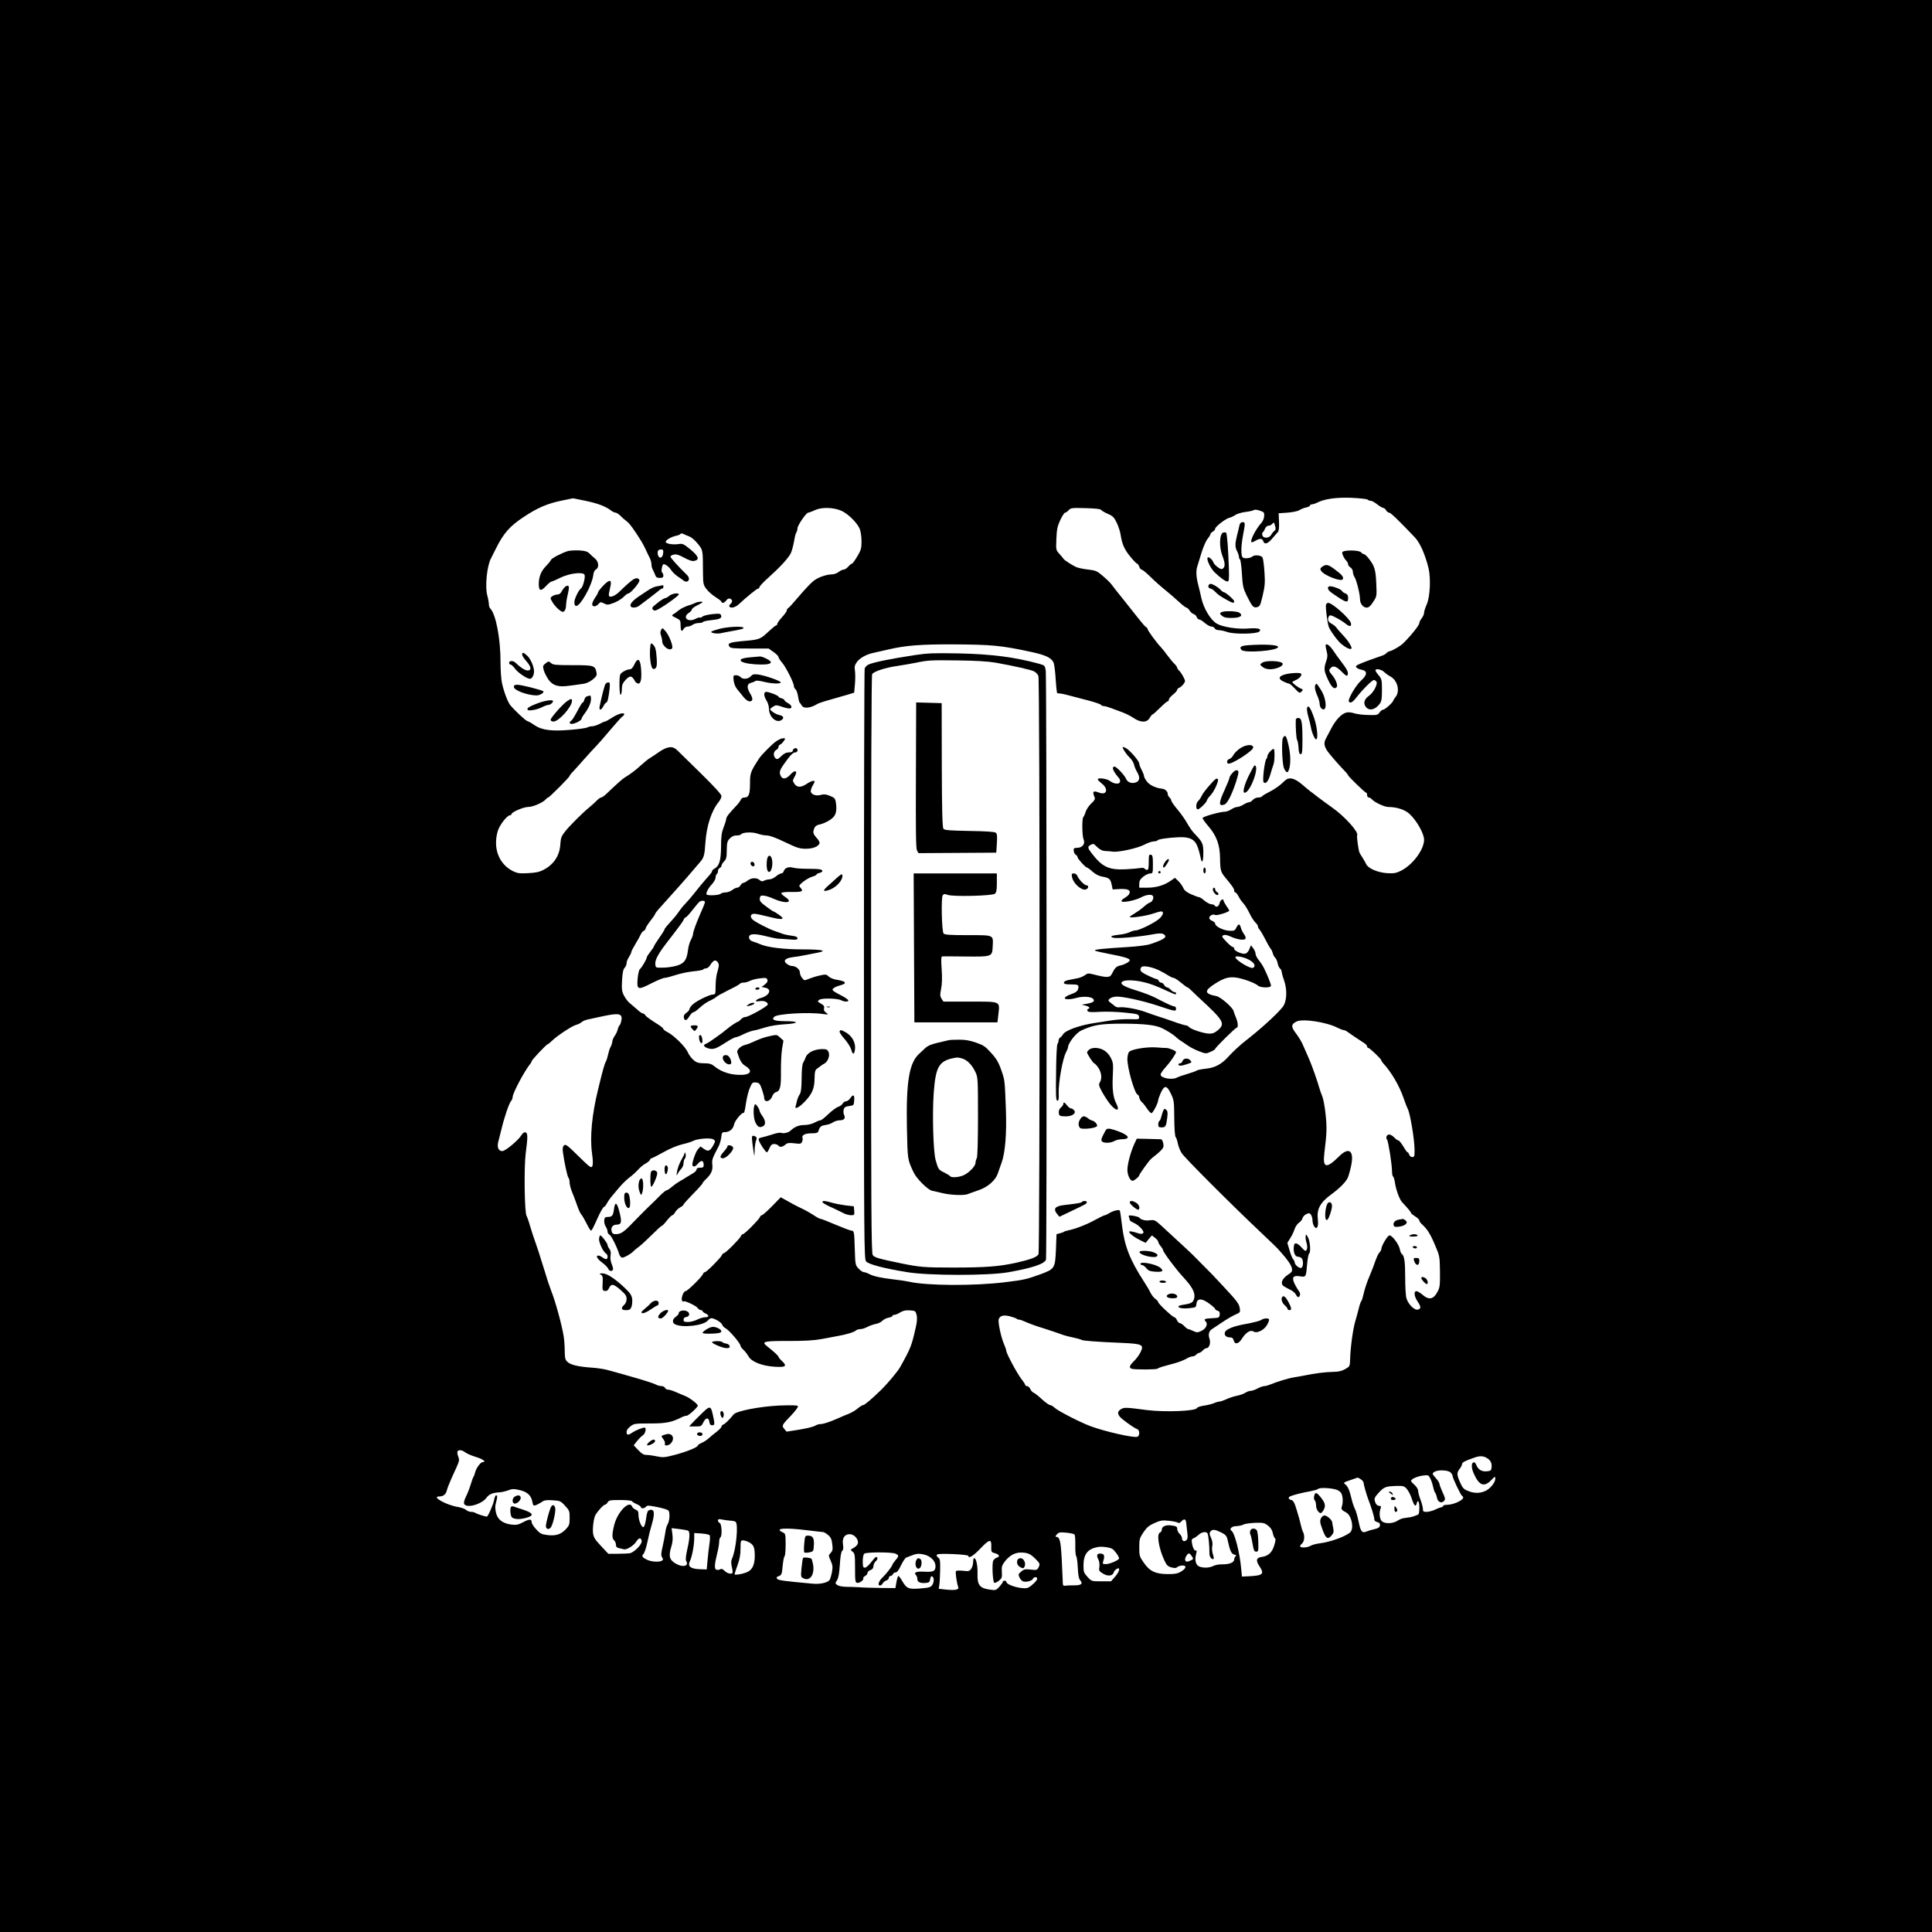 <?xml version="1.0" standalone="no"?>
<!DOCTYPE svg PUBLIC "-//W3C//DTD SVG 20010904//EN"
 "http://www.w3.org/TR/2001/REC-SVG-20010904/DTD/svg10.dtd">
<svg version="1.0" xmlns="http://www.w3.org/2000/svg"
 width="1628pt" height="1628pt" viewBox="0 0 1628 1628"
 preserveAspectRatio="xMidYMid meet">

<g transform="translate(0,1628) scale(0.1,-0.1)"
fill="#000000" stroke="none">
<path d="M0 8140 l0 -8140 8140 0 8140 0 0 8140 0 8140 -8140 0 -8140 0 0
-8140z m11524 3930 c6 -6 17 -10 27 -10 9 0 33 -13 54 -30 21 -16 44 -30 51
-30 7 0 18 -9 24 -20 6 -11 18 -20 26 -20 13 0 82 -67 218 -210 42 -45 84
-140 113 -255 21 -86 14 -244 -15 -309 -12 -27 -22 -58 -22 -70 0 -11 -9 -32
-20 -46 -11 -14 -20 -32 -20 -40 0 -18 -65 -100 -135 -170 -20 -21 -86 -60
-110 -66 -14 -3 -29 -12 -33 -18 -4 -7 -23 -17 -42 -23 -63 -21 -144 -51 -183
-68 -31 -13 -36 -19 -27 -29 6 -8 26 -17 45 -20 50 -10 47 -43 -6 -91 -43 -38
-114 -159 -103 -176 12 -20 33 -7 72 44 46 59 125 137 140 137 5 0 14 -6 20
-13 15 -18 -24 -93 -61 -119 -41 -29 -51 -63 -29 -93 27 -38 79 -28 117 23 17
22 20 43 20 118 0 84 -2 92 -27 123 -16 18 -28 37 -28 42 0 18 49 9 73 -13 13
-13 37 -30 54 -39 59 -32 82 -123 43 -172 -11 -14 -20 -28 -20 -31 0 -13 -70
-76 -84 -76 -9 0 -22 -11 -31 -23 -14 -22 -22 -24 -93 -22 -42 0 -96 7 -119
14 -22 8 -53 11 -67 7 -41 -10 -88 -59 -126 -130 -19 -37 -41 -77 -47 -89 -22
-39 -15 -73 26 -124 36 -45 95 -112 141 -159 11 -12 20 -24 20 -27 0 -9 143
-147 152 -147 5 0 8 -9 8 -20 0 -11 6 -20 14 -20 7 0 19 -7 27 -16 20 -24 105
-64 137 -64 72 0 142 -23 180 -59 61 -57 122 -166 122 -217 0 -83 -95 -211
-194 -261 -42 -21 -60 -24 -115 -21 -81 5 -163 40 -179 77 -7 14 -21 40 -32
56 -11 17 -22 35 -24 40 -9 20 -25 138 -20 146 16 26 -106 161 -210 234 -31
22 -85 61 -119 87 -34 27 -67 51 -72 55 -6 5 -36 29 -67 56 -64 53 -107 62
-143 27 -39 -39 -83 -70 -133 -95 -28 -14 -54 -30 -57 -35 -3 -6 -18 -10 -33
-10 -15 0 -35 -9 -45 -20 -9 -11 -23 -20 -32 -20 -8 0 -29 -9 -47 -20 -18 -11
-42 -20 -53 -20 -11 0 -33 -9 -50 -20 -16 -11 -41 -20 -54 -20 -39 0 -179 -39
-187 -52 -3 -5 19 -36 49 -71 68 -78 97 -157 98 -271 1 -97 6 -115 42 -158 62
-75 77 -97 77 -112 0 -9 4 -16 10 -16 5 0 17 -15 26 -32 9 -18 25 -43 37 -55
21 -24 34 -44 67 -110 12 -22 30 -49 41 -59 10 -9 19 -23 19 -30 0 -7 6 -19
13 -26 6 -7 20 -29 30 -48 39 -75 56 -105 66 -117 6 -6 13 -23 17 -37 3 -14
12 -30 20 -37 7 -6 16 -26 20 -45 3 -18 12 -38 20 -45 8 -6 14 -19 14 -28 1
-9 9 -41 20 -71 29 -83 24 -181 -12 -226 -51 -64 -193 -192 -316 -287 -41 -32
-106 -92 -138 -128 -58 -65 -114 -96 -190 -104 -38 -4 -74 -11 -80 -16 -6 -5
-42 -18 -80 -29 -38 -11 -77 -25 -86 -30 -40 -23 -138 -5 -138 25 0 9 19 37
43 63 37 40 87 113 87 127 0 10 -60 35 -82 34 -13 0 -50 2 -83 5 -84 6 -214
-16 -232 -39 -7 -11 -13 -37 -13 -59 0 -79 61 -290 86 -300 8 -3 14 -14 14
-24 0 -10 10 -27 21 -38 12 -10 32 -36 45 -56 14 -21 30 -38 37 -38 12 0 57
87 57 111 0 7 10 34 22 61 30 66 51 64 85 -9 26 -54 27 -67 28 -205 1 -87 5
-152 12 -160 6 -7 14 -31 18 -53 4 -22 18 -58 31 -80 22 -37 405 -421 679
-680 64 -60 121 -116 128 -123 7 -8 21 -24 32 -36 52 -57 86 -106 91 -133 5
-26 1 -32 -35 -56 -48 -32 -64 -73 -35 -94 10 -7 35 -21 56 -31 20 -9 41 -27
47 -39 6 -13 15 -23 20 -23 17 0 22 33 7 49 -7 9 -23 35 -35 59 -29 58 -16 77
45 67 50 -7 49 -8 59 107 4 43 11 80 16 84 15 9 10 99 -8 135 -16 31 -18 32
-21 11 -2 -12 2 -37 8 -56 10 -33 5 -66 -10 -66 -5 0 -19 13 -33 29 -13 16
-33 31 -43 33 -15 2 -20 -4 -22 -34 -4 -44 12 -78 36 -78 10 0 23 -5 30 -12
17 -17 15 -75 -3 -82 -16 -6 -55 26 -55 46 0 6 -6 19 -13 27 -8 9 -22 43 -31
77 l-18 61 24 39 c14 21 31 56 37 77 7 21 24 45 37 54 13 8 27 26 30 38 3 12
17 28 32 34 22 11 28 10 39 -5 7 -10 13 -32 13 -49 0 -17 7 -40 15 -51 22 -29
37 -1 30 59 -11 90 19 144 119 217 65 48 114 97 133 135 5 11 18 54 27 95 30
132 -15 171 -100 86 -109 -108 -140 -100 -124 30 21 168 22 216 10 326 -6 62
-19 129 -27 148 -8 19 -21 55 -28 80 -14 50 -51 156 -73 210 -14 34 -32 76
-67 154 -9 21 -34 61 -55 89 -42 55 -41 75 3 98 50 28 255 -3 349 -52 20 -10
43 -19 50 -19 8 0 23 -7 33 -15 18 -14 84 -58 141 -95 13 -8 24 -21 24 -27 0
-7 4 -13 10 -13 11 0 110 -94 110 -105 0 -5 7 -15 15 -24 71 -77 137 -190 175
-301 12 -36 27 -74 33 -85 20 -38 57 -259 57 -347 0 -51 -2 -58 -19 -58 -11 0
-23 9 -26 20 -3 11 -10 20 -14 20 -4 0 -20 22 -36 50 -17 27 -35 50 -41 50 -7
0 -22 11 -35 25 -13 13 -32 25 -42 25 -21 0 -33 -26 -19 -43 11 -13 42 -211
42 -269 0 -20 4 -39 9 -42 5 -3 12 -27 16 -53 8 -58 38 -139 59 -162 55 -59
76 -85 76 -92 0 -4 16 -17 35 -29 19 -12 35 -27 35 -34 0 -7 10 -22 23 -33 44
-40 70 -81 109 -174 40 -93 40 -96 42 -224 1 -117 -1 -134 -21 -171 -34 -64
-73 -71 -126 -24 -19 16 -42 30 -51 30 -24 0 -20 -43 9 -86 30 -45 31 -61 4
-69 -28 -9 -82 43 -97 94 -7 20 -11 100 -11 177 0 131 -7 184 -29 198 -5 3
-13 21 -16 39 -8 41 -64 117 -87 117 -16 0 -69 -88 -69 -115 0 -8 -7 -20 -15
-28 -13 -14 -24 -38 -55 -127 -7 -19 -19 -48 -26 -65 -23 -51 -45 -118 -55
-164 -5 -24 -13 -49 -18 -55 -5 -6 -15 -34 -21 -61 -7 -28 -20 -77 -30 -110
-19 -64 -41 -222 -43 -320 -2 -58 -3 -60 -42 -82 -29 -16 -57 -23 -100 -23
-65 -1 -160 -13 -240 -30 -27 -5 -68 -13 -90 -16 -42 -6 -147 -38 -202 -61
-17 -7 -39 -13 -50 -13 -10 0 -35 -9 -56 -20 -20 -11 -46 -20 -57 -20 -12 0
-32 -7 -46 -16 -13 -9 -45 -20 -69 -25 -25 -5 -65 -17 -89 -29 -25 -11 -51
-20 -59 -20 -8 0 -30 -6 -48 -14 -19 -8 -57 -17 -86 -21 -28 -4 -54 -13 -57
-20 -10 -26 -269 -36 -421 -17 -173 23 -189 23 -215 10 -40 -22 -37 -51 10
-88 54 -43 101 -74 123 -83 22 -8 23 -55 1 -64 -29 -11 -270 43 -394 89 -84
31 -272 127 -301 154 -14 13 -32 24 -40 24 -8 0 -40 22 -70 50 -29 27 -61 52
-70 55 -9 3 -21 17 -27 30 -6 14 -18 25 -27 25 -8 0 -15 4 -15 8 0 5 -15 29
-34 53 -36 46 -126 215 -126 235 0 7 -9 34 -20 59 -26 60 -52 187 -44 209 11
30 40 37 91 25 27 -7 52 -16 58 -20 5 -5 15 -9 23 -9 8 0 28 -7 45 -15 40 -18
108 -43 167 -60 44 -14 124 -41 165 -56 11 -4 47 -13 80 -20 33 -7 65 -16 70
-20 11 -7 123 -16 342 -25 171 -8 185 -15 153 -80 -11 -22 -36 -56 -55 -74
-38 -37 -43 -55 -19 -64 22 -8 209 -8 218 1 4 4 26 13 49 19 23 6 69 19 101
28 33 9 74 26 92 36 17 11 40 20 51 20 12 0 26 7 33 15 7 8 18 15 25 15 6 0
20 9 30 20 10 11 24 20 32 20 23 0 37 44 25 79 -13 37 -4 68 25 84 11 7 49 32
84 56 35 24 84 52 108 63 42 18 43 20 38 54 -6 38 -22 60 -138 184 -101 109
-97 104 -171 178 -35 35 -70 71 -79 80 -15 16 -124 117 -271 252 -55 50 -60
52 -100 47 -38 -5 -75 5 -88 23 -3 4 -25 11 -49 15 -39 6 -43 5 -38 -10 4 -9
7 -21 7 -26 0 -5 15 -15 33 -23 45 -19 94 -73 80 -87 -9 -9 -24 -8 -59 4 -27
9 -52 13 -57 10 -12 -7 33 -45 88 -72 l49 -24 26 32 27 31 26 -21 c15 -11 27
-26 27 -33 0 -7 9 -23 20 -36 11 -13 20 -27 20 -33 0 -16 107 -160 169 -227
80 -86 105 -135 94 -181 -10 -36 -22 -43 -95 -54 -21 -3 -38 -10 -38 -14 0
-14 38 -20 95 -14 52 5 54 7 57 37 5 47 45 48 108 1 28 -20 50 -41 50 -45 0
-5 9 -12 21 -15 15 -5 19 -14 17 -33 -3 -26 -6 -27 -65 -30 -63 -3 -73 -8 -52
-29 20 -20 1 -60 -37 -78 -33 -15 -38 -15 -69 -1 -18 9 -37 16 -42 16 -5 0
-20 11 -33 25 -13 14 -30 25 -37 25 -7 0 -19 11 -25 25 -6 14 -16 25 -22 25
-15 1 -136 114 -136 127 0 6 -10 17 -22 26 -13 8 -32 32 -43 53 -10 22 -35 64
-55 94 -119 184 -164 299 -185 472 -7 65 -16 122 -19 127 -7 11 -58 -2 -92
-24 -13 -8 -28 -15 -33 -15 -6 0 -41 -17 -78 -37 -69 -39 -173 -80 -228 -90
-16 -3 -34 -9 -40 -13 -5 -4 -22 -10 -36 -13 l-26 -7 -5 -130 c-7 -158 -10
-163 -131 -208 -112 -41 -142 -48 -292 -66 -261 -33 -667 -31 -817 4 -23 5
-81 14 -128 19 -110 13 -168 26 -205 45 -16 9 -37 16 -46 16 -8 0 -28 13 -43
29 -28 29 -29 33 -33 163 -4 149 -6 158 -29 158 -8 0 -69 23 -133 50 -65 28
-122 50 -129 50 -6 0 -31 13 -55 30 -24 16 -68 41 -98 55 -30 14 -65 32 -79
40 -14 8 -42 23 -63 35 l-38 21 -74 -76 c-40 -41 -79 -75 -85 -75 -6 0 -14 -8
-17 -17 -9 -22 -129 -143 -143 -143 -6 0 -14 -8 -17 -17 -9 -22 -129 -143
-143 -143 -6 0 -14 -8 -17 -17 -9 -22 -129 -143 -143 -143 -6 0 -14 -8 -17
-17 -10 -25 -130 -143 -146 -143 -19 0 -42 -69 -28 -83 6 -6 11 -8 11 -4 0 13
104 -34 118 -54 7 -10 20 -19 28 -19 8 0 14 -4 14 -8 0 -5 11 -14 25 -20 33
-15 32 -32 -3 -32 -15 0 -45 -9 -67 -20 -22 -11 -56 -20 -77 -20 -31 0 -38 4
-38 19 0 13 8 21 22 23 30 4 35 34 8 48 -27 14 -70 5 -70 -15 0 -8 -11 -22
-25 -31 -29 -19 -33 -49 -7 -63 60 -32 240 -12 276 31 10 13 26 22 35 20 32
-6 81 -37 87 -55 3 -10 15 -23 27 -29 27 -12 121 -121 126 -145 1 -10 14 -27
26 -38 13 -11 32 -36 43 -55 24 -45 115 -81 221 -87 91 -6 106 5 63 46 -18 16
-32 33 -32 38 0 8 -37 42 -100 92 -46 36 -18 42 187 41 134 0 216 5 274 16 46
9 107 20 134 25 77 13 144 34 157 47 7 7 24 12 38 12 14 0 41 8 60 19 19 10
51 21 71 25 20 3 44 15 54 26 10 11 33 22 51 26 19 3 34 10 34 15 0 5 7 9 16
9 9 0 32 9 50 21 24 15 46 19 81 17 46 -3 48 -5 57 -38 6 -25 4 -57 -7 -105
-35 -156 -42 -174 -131 -334 -23 -40 -108 -142 -166 -198 -79 -76 -134 -123
-146 -123 -7 0 -28 -13 -46 -28 -18 -16 -52 -36 -75 -45 -23 -9 -61 -25 -85
-36 -77 -34 -128 -51 -154 -51 -13 0 -35 -7 -47 -15 -13 -8 -71 -22 -131 -32
l-108 -17 -19 23 c-23 28 -21 32 59 115 35 37 60 71 56 77 -5 8 -52 9 -158 5
-165 -8 -360 -46 -384 -75 -33 -42 -70 -78 -85 -84 -9 -3 -17 -12 -17 -19 -1
-7 -19 -26 -41 -43 -22 -16 -53 -42 -68 -56 -15 -14 -42 -31 -59 -38 -18 -8
-32 -17 -32 -22 0 -15 -101 -55 -198 -80 -81 -21 -96 -22 -149 -11 -33 7 -72
12 -88 12 -21 0 -39 11 -67 41 l-38 40 28 35 c15 19 37 41 50 50 21 14 32 64
13 64 -18 0 -77 -24 -103 -42 -35 -24 -48 -23 -48 5 0 15 12 32 33 48 30 23
39 24 167 24 135 0 180 9 272 56 10 5 25 9 34 9 16 0 94 71 94 85 0 14 -65 64
-105 81 -22 9 -59 24 -83 35 -23 10 -52 19 -63 19 -11 0 -22 7 -25 15 -4 8
-17 15 -31 15 -14 0 -37 7 -51 15 -15 8 -99 35 -187 60 -88 25 -182 52 -210
59 -27 8 -88 18 -135 21 -115 8 -181 23 -207 48 -20 17 -23 31 -24 91 0 39 -4
96 -9 126 -15 95 -71 299 -106 385 -6 17 -19 53 -28 80 -8 28 -23 73 -31 100
-9 28 -22 70 -30 95 -7 25 -23 74 -36 110 -12 36 -25 74 -29 85 -4 11 -15 47
-25 80 -9 33 -22 69 -28 80 -17 30 -22 408 -7 525 19 143 18 174 -3 178 -11 2
-23 -7 -34 -25 -24 -41 -134 -133 -160 -133 -32 0 -46 32 -34 78 5 20 17 69
27 107 23 99 64 217 80 236 8 8 14 24 14 34 0 33 101 223 150 282 6 7 10 16
10 20 0 10 125 143 135 143 3 0 20 13 36 29 41 41 171 127 205 135 16 4 37 15
46 23 10 9 34 19 55 23 21 5 82 18 135 29 125 26 154 19 145 -36 -4 -20 -10
-39 -15 -42 -5 -3 -12 -19 -16 -35 -4 -17 -16 -42 -27 -57 -10 -15 -19 -35
-19 -46 0 -10 -7 -31 -15 -46 -8 -15 -17 -45 -21 -65 -4 -20 -12 -46 -18 -57
-13 -24 -26 -71 -65 -232 -53 -215 -71 -403 -52 -542 9 -63 9 -95 2 -109 -9
-17 -20 -9 -116 85 -91 90 -108 103 -121 92 -11 -9 -14 -24 -11 -53 10 -79 38
-211 47 -220 6 -6 10 -23 10 -39 0 -15 8 -49 18 -75 11 -26 25 -63 32 -82 29
-83 37 -100 51 -117 8 -10 28 -44 43 -75 16 -32 32 -58 36 -58 7 0 14 12 64
123 20 42 40 77 46 77 5 0 16 13 24 29 8 15 24 39 35 52 11 13 42 50 68 81 26
31 66 70 88 86 22 16 54 45 72 65 17 19 45 43 63 52 17 9 34 23 37 31 3 7 9
14 14 14 5 0 48 22 97 49 50 29 116 57 157 67 39 9 82 22 96 30 40 20 150 28
172 12 16 -12 16 -15 -1 -47 -28 -51 -44 -58 -79 -33 l-30 21 -20 -22 c-22
-23 -56 -125 -47 -139 9 -14 25 -9 48 19 26 30 46 24 46 -13 0 -20 -5 -24 -30
-24 -20 0 -30 -5 -30 -15 0 -8 -12 -21 -27 -30 -16 -9 -41 -24 -58 -35 -16
-11 -43 -27 -60 -36 -16 -9 -45 -30 -63 -45 -18 -16 -38 -29 -44 -29 -6 0 -30
-19 -53 -42 -23 -24 -68 -68 -101 -99 -32 -31 -90 -90 -129 -130 -77 -81 -103
-99 -146 -99 -22 0 -30 6 -35 25 -8 31 10 55 41 55 41 0 47 20 27 100 -22 90
-39 100 -48 30 -7 -55 -16 -65 -54 -65 -20 0 -26 -6 -28 -28 -2 -16 4 -39 12
-52 9 -13 16 -33 16 -44 0 -10 7 -21 15 -25 15 -5 65 -105 82 -161 4 -16 16
-31 25 -33 14 -3 84 37 98 56 3 4 22 20 44 36 21 16 71 62 111 102 41 41 77
74 82 74 4 0 24 20 43 45 19 24 40 44 46 45 6 0 17 12 24 26 8 14 27 32 42 40
15 8 28 18 28 23 0 5 36 45 80 90 44 44 80 85 80 89 0 5 12 19 26 33 46 42 62
76 57 123 -5 42 -2 52 52 155 10 18 20 53 23 77 4 40 7 44 31 44 39 0 69 26
77 64 5 32 67 105 82 98 4 -1 12 35 18 80 7 46 21 105 33 131 19 44 23 48 52
45 27 -3 33 -9 50 -58 10 -30 19 -62 19 -72 0 -42 50 -33 67 13 7 17 20 33 30
35 37 10 45 41 44 169 -1 67 3 154 9 194 l12 72 -28 26 c-27 25 -29 25 -83 13
-53 -11 -88 -24 -156 -55 -16 -8 -41 -17 -55 -20 -38 -9 -73 -42 -67 -63 22
-70 37 -95 66 -113 75 -46 44 -83 -65 -76 -75 4 -144 30 -197 74 -22 18 -41
23 -85 23 -47 1 -62 5 -88 28 -18 15 -39 44 -48 65 -18 44 -113 138 -168 168
-21 10 -38 23 -38 28 0 5 -15 18 -32 30 -81 51 -114 75 -121 87 -4 8 -14 14
-20 14 -7 0 -28 15 -47 33 -19 17 -47 41 -62 53 -15 11 -37 40 -49 63 -19 37
-21 53 -17 131 4 64 10 93 22 105 9 9 16 26 16 38 0 12 9 36 20 52 11 17 20
36 20 42 0 7 15 36 33 65 18 29 38 66 45 81 6 15 19 30 27 33 8 4 15 12 15 19
0 7 18 36 40 64 22 28 40 54 40 58 0 5 20 31 45 58 118 131 209 233 270 305
25 30 54 64 64 75 32 36 39 59 45 160 10 146 51 272 113 348 13 16 23 38 23
49 0 13 -62 81 -172 189 -95 93 -185 181 -200 196 -39 39 -82 35 -153 -13 -31
-22 -67 -46 -81 -54 -14 -8 -46 -35 -72 -58 -42 -40 -95 -79 -142 -107 -16
-10 -74 -62 -147 -132 -19 -18 -39 -33 -46 -33 -7 0 -25 -12 -39 -27 -15 -16
-41 -39 -58 -53 -53 -42 -164 -153 -205 -203 -34 -43 -39 -56 -43 -110 -5 -97
-55 -172 -142 -217 -34 -18 -67 -25 -130 -28 -75 -4 -91 -1 -131 19 -117 61
-166 194 -124 337 15 50 79 132 103 132 7 0 12 4 12 9 0 17 102 61 141 61 41
0 125 37 148 64 8 9 17 16 21 16 9 0 180 171 180 181 0 4 12 20 28 36 15 16
59 64 97 108 39 44 83 92 98 107 15 15 69 76 118 135 50 59 97 112 105 116 8
4 14 13 14 19 0 18 -59 0 -106 -32 -25 -16 -49 -30 -55 -30 -5 0 -26 -9 -46
-20 -21 -11 -48 -20 -61 -20 -13 0 -32 -4 -42 -10 -10 -5 -74 -15 -142 -20
-157 -14 -241 -3 -302 38 -24 17 -52 33 -63 36 -16 5 -104 87 -143 134 -21 25
-55 116 -70 187 -7 33 -12 110 -12 170 1 201 -39 410 -87 458 -6 6 -11 21 -11
34 0 12 -6 47 -14 77 -20 74 -2 250 32 311 6 11 24 48 41 82 64 129 117 189
232 265 117 78 198 113 316 138 l102 21 103 -21 c103 -21 172 -47 217 -82 13
-10 30 -18 38 -18 8 0 27 -12 42 -27 15 -16 40 -37 55 -48 22 -17 57 -64 123
-170 7 -11 22 -40 34 -65 11 -25 27 -58 35 -73 8 -16 14 -40 14 -53 0 -13 4
-32 10 -42 5 -9 14 -29 20 -44 7 -22 16 -28 40 -28 23 0 30 4 30 19 0 11 -5
23 -10 26 -9 5 -5 47 7 67 7 13 48 -13 68 -45 11 -17 36 -41 55 -54 19 -12 40
-27 47 -33 39 -32 68 10 32 45 -74 72 -139 144 -139 154 0 6 12 14 27 17 20 6
43 -1 89 -26 45 -24 69 -31 88 -26 43 11 32 40 -36 96 -58 47 -66 51 -101 45
-48 -7 -107 3 -107 19 0 15 46 42 87 51 18 3 35 11 38 16 4 5 13 5 23 0 9 -5
32 -15 51 -22 19 -7 50 -34 72 -62 43 -53 42 -49 43 -243 1 -95 3 -103 30
-139 16 -21 51 -51 78 -68 26 -16 48 -34 48 -38 0 -17 28 -9 41 12 9 13 20 18
32 14 21 -9 22 -28 2 -45 -8 -7 -12 -16 -9 -21 11 -18 51 -8 80 19 64 60 152
132 163 132 6 0 11 6 11 13 0 6 34 43 77 81 94 84 165 161 186 202 9 17 21 62
28 100 6 38 15 73 20 78 5 6 9 21 9 33 0 25 74 133 91 133 5 0 31 9 56 21 59
27 158 24 225 -6 55 -25 132 -101 153 -152 8 -20 15 -66 15 -104 0 -60 -4 -74
-36 -128 -20 -34 -40 -61 -45 -61 -5 0 -19 -11 -31 -25 -12 -14 -29 -25 -38
-25 -10 0 -29 -9 -43 -20 -14 -11 -38 -20 -54 -20 -50 -1 -117 -24 -157 -55
-21 -16 -75 -73 -119 -125 -44 -52 -86 -99 -93 -103 -8 -4 -14 -14 -14 -21 0
-8 -18 -33 -40 -57 -22 -24 -40 -50 -40 -56 0 -7 -4 -13 -9 -13 -5 0 -31 -21
-58 -46 -75 -71 -81 -74 -209 -85 -126 -11 -146 -19 -128 -47 10 -15 31 -17
171 -17 l160 0 41 -29 c23 -16 42 -35 42 -42 0 -7 13 -28 30 -47 32 -37 100
-171 100 -198 0 -9 6 -22 14 -28 8 -6 17 -33 21 -59 4 -26 10 -49 13 -52 4 -3
12 -14 18 -25 17 -29 74 -23 134 14 8 5 58 22 110 36 52 15 118 34 146 42 l52
16 6 68 c4 38 4 89 1 114 -6 36 -3 49 15 75 25 35 82 67 143 79 23 5 83 19
132 30 139 32 268 42 540 41 321 -2 401 -9 651 -63 122 -26 172 -49 191 -88 7
-13 15 -77 19 -142 4 -64 10 -118 13 -118 3 -1 18 -3 33 -4 15 -2 44 -9 65
-15 21 -6 90 -24 153 -40 63 -16 116 -34 118 -40 2 -5 13 -10 23 -10 11 0 41
-9 67 -19 26 -10 68 -26 94 -35 26 -10 66 -30 90 -46 60 -41 113 -41 136 0 9
16 21 30 25 30 4 0 32 25 62 55 30 30 59 55 65 55 5 0 10 7 10 15 0 8 16 27
35 42 19 15 35 33 35 40 0 6 8 14 18 18 9 3 25 17 35 30 17 24 17 26 -2 63
-11 21 -27 44 -35 51 -9 8 -16 18 -16 24 0 5 -10 20 -22 32 -13 12 -39 43 -58
69 -19 27 -46 60 -60 75 -37 39 -110 140 -110 151 0 6 -6 13 -12 15 -7 3 -35
35 -63 71 -27 35 -86 109 -130 164 -44 54 -88 110 -97 123 -10 14 -42 46 -73
72 -50 43 -61 48 -122 55 -38 4 -81 13 -98 19 -31 12 -108 61 -113 72 -1 3
-16 21 -33 40 -31 34 -31 35 -27 129 3 79 9 106 33 158 16 34 34 62 41 62 6 0
19 9 30 21 17 19 27 20 142 17 78 -2 125 -7 130 -14 4 -7 30 -22 57 -34 44
-19 53 -29 77 -78 14 -31 29 -77 32 -102 11 -74 31 -121 82 -182 26 -32 52
-58 56 -58 5 0 13 -11 18 -25 5 -14 14 -25 20 -25 6 0 33 -21 60 -47 54 -53
97 -91 161 -143 23 -19 66 -56 94 -82 29 -27 57 -48 62 -48 6 0 18 -11 27 -24
8 -14 24 -27 35 -31 11 -3 23 -15 26 -26 4 -10 13 -19 20 -19 8 0 30 -13 48
-30 19 -16 44 -30 56 -30 12 0 24 -7 27 -15 4 -8 18 -15 33 -15 15 0 48 -7 74
-16 58 -20 248 -17 269 4 23 23 -11 32 -89 26 -90 -8 -217 11 -268 40 -51 28
-112 128 -131 215 -8 36 -19 84 -25 106 -18 66 -22 122 -11 157 6 18 23 73 37
121 15 48 38 101 51 116 13 16 24 34 24 40 0 5 9 15 20 21 11 6 20 17 20 24 0
17 87 85 120 93 14 3 37 14 51 24 15 10 53 21 85 25 33 4 64 11 70 16 7 5 27
3 50 -5 35 -11 39 -16 37 -46 -1 -19 -11 -44 -25 -59 -46 -51 -96 -148 -82
-161 2 -3 18 3 33 12 38 22 58 21 66 -3 10 -31 37 -24 75 21 19 23 41 47 48
55 9 9 12 37 10 86 l-3 73 76 5 c44 4 86 12 100 22 13 8 39 19 57 22 17 4 32
12 32 17 0 5 7 9 15 9 9 0 28 6 44 14 61 32 162 46 291 41 68 -3 129 -10 134
-15z m-786 -264 c-8 -6 -20 -21 -27 -33 -16 -30 -66 -32 -74 -3 -3 11 -1 23 5
26 5 3 13 17 18 30 6 14 18 24 29 24 10 0 25 7 32 16 12 15 15 14 23 -16 8
-25 6 -35 -6 -44z m-5150 -188 c-4 -42 -34 -51 -44 -14 -7 31 1 46 27 46 17 0
20 -6 17 -32z m-1667 -7577 c14 -10 53 -27 89 -38 57 -17 93 -43 58 -43 -18 0
-55 -50 -64 -86 -4 -16 -10 -33 -14 -39 -5 -5 -15 -35 -24 -65 -9 -30 -27 -76
-40 -102 -15 -31 -20 -52 -14 -62 21 -38 149 -1 188 54 21 29 52 42 110 45 19
1 52 9 73 17 33 13 47 13 95 2 65 -15 98 -45 108 -99 5 -31 9 -35 28 -29 11 4
34 16 49 26 23 17 40 19 94 16 62 -4 68 -6 104 -46 37 -39 39 -45 39 -102 0
-56 -3 -65 -32 -96 -42 -44 -85 -58 -156 -49 -49 6 -61 12 -94 48 -21 23 -38
50 -38 59 0 29 -17 30 -70 2 -42 -22 -59 -26 -100 -21 -73 9 -117 42 -130 98
-8 34 -9 58 -1 85 13 48 14 64 1 64 -5 0 -12 -17 -16 -37 -6 -38 -52 -143 -62
-143 -13 0 -88 24 -97 32 -5 4 -20 8 -34 8 -13 0 -33 7 -43 16 -10 10 -40 20
-67 25 -98 15 -231 89 -160 89 34 0 57 18 64 51 4 17 22 63 40 103 71 155 69
147 56 183 -7 18 -9 37 -6 43 10 16 40 12 66 -9z m8610 -48 c31 -19 43 -45 37
-84 -2 -20 -10 -25 -41 -27 -43 -4 -73 16 -88 56 -5 13 -15 22 -22 20 -21 -8
-20 -50 5 -102 43 -94 85 -109 143 -49 33 34 35 35 35 13 0 -33 -45 -88 -87
-105 -46 -20 -93 -19 -144 2 -35 14 -45 25 -65 70 -29 65 -30 83 -4 116 11 14
20 32 20 40 0 14 22 26 100 53 49 18 78 17 111 -3z m-309 -120 c10 -9 18 -22
18 -29 0 -19 68 -161 80 -169 21 -13 8 -31 -38 -53 -26 -12 -64 -22 -84 -22
-21 0 -38 -4 -38 -10 0 -5 -6 -10 -12 -10 -7 -1 -31 -9 -53 -20 -22 -11 -55
-19 -72 -20 -29 0 -33 3 -33 25 0 14 -9 48 -20 77 -11 29 -20 63 -20 75 0 13
-13 35 -30 50 -16 14 -30 30 -30 34 0 15 50 38 98 45 48 6 50 5 65 -26 9 -18
19 -48 23 -69 4 -20 11 -42 17 -49 5 -6 13 -27 16 -45 8 -36 39 -48 61 -23 10
13 8 25 -14 71 -14 31 -26 62 -26 70 0 8 -14 31 -32 51 -31 35 -31 37 -13 50
27 20 114 18 137 -3z m-754 -59 c12 -8 22 -21 22 -28 0 -14 26 -105 40 -141
25 -64 50 -145 50 -163 0 -15 8 -24 26 -28 18 -5 24 -12 22 -28 -2 -16 -14
-24 -48 -32 -25 -5 -53 -14 -62 -18 -40 -18 -52 -4 -69 79 -9 44 -23 94 -32
111 -9 17 -21 53 -27 80 -18 75 -31 108 -53 125 -19 15 -17 17 39 36 33 11 61
21 64 22 3 0 16 -6 28 -15z m387 -81 c13 -16 32 -52 41 -81 19 -59 33 -74 41
-43 10 40 23 21 23 -34 0 -41 -4 -57 -15 -60 -8 -3 -23 -8 -32 -12 -17 -6 -38
-10 -85 -16 -13 -1 -36 -11 -53 -22 -37 -25 -108 -27 -131 -3 -19 18 -24 69
-11 106 6 15 5 22 -5 22 -22 0 -36 14 -43 42 -6 22 0 34 35 72 44 47 57 52
153 55 52 1 61 -2 82 -26z m-579 -12 c25 -15 32 -28 37 -61 3 -24 1 -54 -4
-68 -11 -28 -5 -37 33 -56 48 -24 71 -141 33 -171 -48 -37 -170 -80 -255 -90
-30 -4 -65 -13 -77 -21 -24 -15 -79 -19 -87 -6 -3 5 4 16 15 25 21 18 25 66 9
98 -6 10 -14 38 -19 61 -5 24 -20 79 -34 123 -19 63 -29 81 -46 85 -25 6 -29
22 -9 31 20 10 96 30 165 42 34 7 65 15 69 20 16 16 138 7 170 -12z m-5951
-91 c4 -6 22 -17 41 -25 19 -8 34 -19 34 -24 0 -16 31 -13 44 3 9 12 23 11 93
-3 46 -9 88 -22 95 -29 15 -15 11 -87 -6 -116 -8 -11 -17 -43 -20 -71 -4 -27
-14 -81 -23 -119 -13 -56 -14 -72 -4 -89 10 -16 10 -21 -1 -28 -22 -14 -88
-10 -124 7 -44 21 -50 31 -30 52 8 10 22 54 31 97 9 44 25 109 36 145 30 101
24 139 -20 125 -14 -4 -20 -21 -27 -72 -5 -38 -14 -68 -22 -71 -16 -5 -42 57
-42 103 0 28 -5 37 -24 44 -13 5 -26 17 -29 25 -23 59 -122 -42 -151 -152 -20
-79 -20 -116 -1 -132 8 -7 15 -23 15 -36 0 -18 7 -25 28 -30 15 -3 32 -7 39
-9 22 -7 84 31 104 64 21 35 42 37 46 5 4 -28 -65 -97 -102 -103 -16 -2 -63
-4 -104 -4 l-75 0 -61 65 c-51 54 -63 73 -68 109 -5 42 6 128 20 152 20 35 68
87 79 87 7 0 18 9 24 20 10 18 21 20 105 20 53 0 97 -4 100 -10z m830 -164
c17 0 36 -5 43 -9 26 -17 5 -239 -31 -314 -7 -16 -7 -37 0 -68 6 -24 8 -47 5
-50 -12 -12 -45 -3 -66 18 -17 17 -27 20 -38 13 -8 -5 -23 -6 -32 -3 -18 7
-16 44 10 148 8 31 14 71 14 87 0 17 5 34 10 37 17 10 12 115 -5 121 -8 4 -15
13 -15 21 0 13 7 14 38 8 20 -4 51 -8 67 -9z m3841 -21 c1 -17 6 -53 9 -81 5
-39 2 -54 -9 -63 -18 -15 -36 -6 -36 18 0 10 -9 26 -20 36 -11 10 -20 28 -20
41 0 19 -7 24 -44 29 -50 8 -86 -6 -86 -34 0 -11 -7 -21 -15 -25 -31 -11 -11
-134 38 -238 18 -38 28 -48 59 -56 27 -7 40 -6 47 2 5 6 24 13 41 14 43 3 37
-25 -10 -52 -27 -16 -52 -21 -110 -20 -103 0 -153 24 -202 96 -36 51 -38 59
-38 129 0 69 3 78 35 127 29 42 48 58 93 78 50 22 65 25 122 19 36 -4 70 -11
76 -16 7 -6 18 -2 29 11 24 26 37 21 41 -15z m688 -20 c23 -18 36 -37 41 -63
4 -20 12 -40 18 -44 8 -5 6 -22 -6 -61 -19 -61 -50 -89 -107 -97 -45 -6 -50
-30 -16 -80 41 -63 28 -76 -84 -82 l-65 -3 -6 65 c-12 135 -55 304 -82 321
-22 15 3 39 40 39 21 1 48 6 60 13 12 7 56 13 98 15 68 2 79 0 109 -23z
m-4888 -42 c19 -7 18 -60 -5 -160 -11 -48 -15 -87 -10 -95 28 -43 -24 -59 -83
-26 -56 31 -66 63 -43 139 13 41 16 72 11 110 l-7 52 61 -7 c34 -4 68 -10 76
-13z m1009 2 c65 -8 125 -15 131 -15 7 0 26 -11 42 -25 23 -19 30 -35 35 -77
6 -44 3 -56 -13 -73 -20 -22 -20 -22 0 -67 17 -39 18 -53 10 -98 -6 -29 -15
-59 -21 -66 -18 -21 -82 -35 -141 -29 -248 23 -288 28 -299 41 -9 11 -6 16 14
23 23 9 26 17 32 86 4 41 11 78 16 81 5 3 9 47 9 98 0 89 -1 93 -25 104 -74
34 15 41 210 17z m3485 -18 c38 -19 46 -28 54 -62 20 -93 32 -119 57 -125 16
-4 20 -8 11 -14 -6 -4 -12 -16 -12 -27 0 -25 -41 -42 -102 -41 -27 1 -60 -6
-75 -14 -32 -16 -81 -18 -116 -5 -31 12 -42 55 -28 105 5 20 6 34 1 31 -12 -8
-28 17 -35 57 -6 31 -4 39 11 45 11 4 30 17 44 30 26 24 64 30 75 12 8 -12 17
-109 16 -160 -1 -22 5 -41 14 -49 23 -19 29 -6 15 34 -6 20 -9 50 -5 67 5 21
1 44 -10 70 -15 31 -15 41 -5 54 17 20 36 18 90 -8z m-1236 -17 c5 -5 8 -46 7
-90 -1 -45 2 -87 8 -93 5 -7 11 -51 13 -99 3 -63 9 -92 21 -105 25 -29 7 -43
-54 -42 -30 0 -63 -1 -74 -3 -17 -3 -20 3 -20 42 -1 25 -5 112 -9 193 -8 146
-17 177 -48 177 -6 0 -3 9 7 20 16 18 27 20 79 15 34 -3 65 -10 70 -15z
m-3075 -6 c5 -5 5 -36 -1 -74 -5 -36 -13 -99 -16 -140 l-7 -75 -59 2 c-78 3
-104 25 -82 69 17 35 36 134 36 193 l0 43 60 -4 c33 -2 64 -9 69 -14z m1251
-61 c0 -14 -11 -29 -27 -40 -16 -9 -30 -19 -33 -21 -3 -2 4 -10 15 -18 18 -14
20 -27 20 -137 0 -110 2 -122 18 -125 20 -4 60 26 51 39 -2 4 5 13 16 19 11 6
20 17 20 26 0 8 11 19 25 24 17 6 25 17 25 33 0 13 9 32 20 42 18 16 19 35 1
35 -4 0 -22 -20 -41 -45 -19 -25 -42 -45 -52 -45 -15 0 -18 9 -18 54 0 31 5
58 13 64 17 14 226 14 260 1 33 -14 34 -20 2 -57 -14 -17 -25 -33 -25 -37 0
-10 -52 -78 -81 -105 -34 -31 -47 -70 -24 -70 8 0 18 7 22 16 3 8 16 20 29 25
13 4 24 15 24 24 0 8 6 15 14 15 8 0 16 7 20 15 3 8 13 15 23 15 12 0 27 20
46 61 16 33 36 63 45 65 9 3 26 10 37 14 45 19 68 21 114 10 53 -13 94 -54 94
-96 0 -43 -17 -52 -93 -48 -69 4 -94 -6 -71 -29 6 -6 11 -21 11 -34 0 -25 28
-37 76 -31 23 2 30 9 32 31 2 16 8 27 15 24 19 -6 20 -46 3 -72 -13 -20 -26
-24 -99 -30 -100 -8 -116 -2 -153 60 -14 25 -29 45 -34 45 -4 0 -11 -23 -16
-51 l-9 -51 -120 1 c-66 1 -149 3 -185 6 -36 2 -88 4 -116 4 -27 1 -59 7 -69
15 -18 13 -18 15 -2 40 12 18 19 57 24 131 4 69 11 109 19 116 10 8 12 24 8
51 -9 53 9 86 50 90 36 4 75 -32 76 -69z m-920 2 c40 -21 50 -43 50 -115 0
-71 -18 -114 -59 -135 -34 -17 -111 -31 -111 -20 0 4 11 39 25 77 18 49 25 90
25 139 0 63 2 69 20 69 12 0 34 -7 50 -15z m2043 -38 c-1 -45 0 -47 30 -55 37
-10 46 -28 18 -37 -12 -3 -25 -15 -31 -25 -13 -24 -5 -183 9 -188 6 -2 23 6
38 18 25 20 28 27 25 73 -3 44 1 57 25 89 43 55 92 80 153 75 49 -4 68 -14
117 -65 26 -26 28 -35 12 -64 -10 -18 -17 -20 -64 -14 -47 5 -57 3 -80 -17
-24 -20 -26 -25 -14 -50 6 -14 20 -29 31 -33 26 -8 75 5 82 22 7 18 36 19 36
1 0 -15 -45 -59 -75 -75 -39 -20 -185 19 -185 49 0 5 -7 9 -15 9 -8 0 -15 -4
-15 -9 0 -6 -13 -24 -29 -42 -29 -31 -30 -31 -87 -23 -79 12 -100 40 -97 132
2 69 -11 132 -28 132 -5 0 -9 -15 -9 -33 0 -18 -7 -43 -16 -56 -15 -21 -22
-23 -70 -17 -30 3 -55 2 -59 -3 -6 -11 8 -105 19 -133 11 -23 -23 -31 -100
-23 l-64 7 5 30 c3 17 6 73 7 125 2 83 -1 97 -17 109 -13 10 -16 17 -8 25 12
12 263 1 263 -12 0 -26 43 1 100 61 77 81 96 85 93 17z m1019 -18 c18 -10 58
-65 58 -81 0 -14 -79 -48 -110 -48 -28 0 -31 2 -24 23 14 43 10 62 -15 65 -35
5 -45 -11 -27 -46 9 -18 13 -42 10 -64 -6 -32 -3 -37 30 -58 42 -25 81 -21 91
10 3 11 15 25 26 30 32 18 24 -21 -15 -66 l-34 -39 -82 0 c-81 0 -82 0 -116
37 -31 34 -34 43 -34 97 0 94 35 139 120 155 33 6 98 -2 122 -15z m671 -63
c15 -22 14 -24 -9 -35 -32 -14 -41 -14 -47 3 -6 14 18 56 32 56 5 0 16 -11 24
-24z"/>
<path d="M10444 11853 c-3 -16 -12 -53 -20 -84 -18 -72 -18 -100 1 -135 8 -16
15 -37 15 -46 0 -9 4 -19 9 -22 5 -3 12 -58 16 -121 6 -103 11 -123 40 -183
47 -95 57 -106 88 -98 23 5 28 16 47 98 19 79 21 109 15 198 -4 57 -11 112
-16 122 -10 19 -67 25 -85 9 -16 -15 -70 -21 -83 -8 -15 15 -14 97 4 190 19
101 19 107 -5 107 -13 0 -22 -9 -26 -27z"/>
<path d="M10309 11793 c-33 -8 -38 -119 -9 -195 24 -63 25 -91 6 -108 -12 -9
-21 -7 -45 11 -17 12 -33 30 -36 39 -8 25 -42 53 -49 41 -11 -17 26 -92 60
-125 51 -48 91 -76 107 -76 13 0 15 17 12 113 -5 154 -15 291 -23 298 -4 3
-14 4 -23 2z"/>
<path d="M4784 11636 c-58 -19 -136 -60 -142 -75 -3 -9 -21 -30 -39 -49 -43
-42 -63 -92 -63 -153 0 -61 18 -65 64 -14 18 19 38 35 44 35 6 0 38 14 72 31
75 38 195 53 206 25 8 -20 -14 -104 -30 -114 -19 -12 -56 -88 -56 -115 0 -71
54 -23 116 101 20 41 39 94 42 118 3 30 11 48 23 55 29 15 25 66 -7 92 -15 12
-36 32 -48 44 -17 16 -36 22 -87 25 -36 1 -79 -1 -95 -6z"/>
<path d="M11310 11624 c0 -18 18 -53 37 -72 7 -7 13 -20 13 -28 0 -7 9 -19 20
-26 11 -7 20 -23 20 -36 0 -12 6 -33 14 -45 17 -25 46 -144 46 -185 0 -38 26
-72 56 -72 18 0 32 12 55 48 31 47 31 47 26 158 -5 117 -15 147 -66 211 -14
18 -31 33 -37 33 -6 0 -17 7 -24 15 -18 22 -160 22 -160 -1z"/>
<path d="M11142 11505 c-18 -14 -20 -19 -9 -36 23 -37 167 -93 181 -71 11 18
-3 36 -61 80 -61 46 -77 50 -111 27z"/>
<path d="M5333 11395 c-23 -16 -68 -56 -118 -105 -16 -16 -42 -32 -57 -36 -32
-7 -34 1 -17 72 18 71 -1 78 -56 21 -25 -26 -45 -52 -45 -57 0 -5 -11 -26 -25
-46 -14 -20 -25 -45 -25 -55 0 -25 31 -24 53 1 16 19 19 19 47 5 27 -14 34
-13 83 5 29 11 66 34 82 50 16 17 34 30 41 30 18 0 95 91 92 109 -4 22 -29 24
-55 6z"/>
<path d="M10185 11350 c-8 -12 2 -30 17 -30 6 0 21 -10 33 -22 32 -32 44 -40
99 -71 54 -30 66 -33 66 -14 0 13 -73 77 -88 77 -5 0 -17 9 -28 21 -20 22 -66
49 -83 49 -5 0 -13 -4 -16 -10z"/>
<path d="M4767 11339 c-9 -6 -24 -23 -32 -39 -10 -20 -23 -30 -38 -30 -13 0
-32 -6 -43 -14 -19 -14 -19 -15 0 -48 10 -18 33 -46 52 -62 28 -23 37 -26 49
-16 8 7 15 29 15 49 0 20 7 63 15 96 15 64 11 80 -18 64z"/>
<path d="M5545 11341 c-41 -7 -53 -13 -158 -84 -57 -38 -83 -69 -72 -87 9 -15
48 -12 70 5 11 8 49 37 85 64 36 28 73 57 83 65 9 9 22 16 27 16 6 0 10 7 10
15 0 8 -1 14 -2 14 -2 -1 -21 -4 -43 -8z"/>
<path d="M11190 11328 c0 -21 12 -32 79 -76 76 -51 91 -52 91 -12 0 23 -6 33
-24 40 -13 5 -26 14 -28 20 -4 13 -72 40 -100 40 -10 0 -18 -6 -18 -12z"/>
<path d="M5641 11260 c-13 -11 -29 -20 -36 -20 -7 0 -37 -18 -65 -41 -46 -36
-50 -43 -38 -56 13 -12 20 -11 54 8 64 37 164 110 164 120 0 16 -55 9 -79 -11z"/>
<path d="M5858 11199 c-10 -5 -38 -16 -63 -23 -24 -8 -58 -25 -73 -37 -16 -13
-38 -29 -48 -35 -17 -10 -15 -13 21 -30 37 -18 40 -22 40 -61 0 -49 9 -62 25
-34 6 12 21 21 33 21 13 0 32 7 43 15 10 8 33 15 51 15 17 0 34 4 37 9 3 5 34
12 69 15 74 8 92 17 83 41 -5 15 -15 16 -74 10 -37 -4 -74 -13 -83 -21 -9 -8
-18 -11 -21 -8 -4 3 -21 -2 -38 -11 -63 -33 -113 13 -55 51 14 9 25 22 25 28
0 7 20 23 45 35 25 12 45 24 45 27 0 8 -45 3 -62 -7z"/>
<path d="M11174 11186 c-7 -18 13 -172 26 -196 26 -49 73 -111 102 -136 39
-32 76 -50 85 -40 10 9 -24 64 -69 112 -21 22 -46 50 -54 62 -8 12 -28 29 -45
37 -29 15 -36 38 -20 63 7 11 18 9 58 -12 28 -14 64 -37 81 -51 35 -29 53 -26
45 6 -11 39 -157 169 -191 169 -7 0 -15 -6 -18 -14z"/>
<path d="M10290 11120 c-13 -9 -12 -13 7 -29 17 -14 38 -19 83 -18 70 0 98 19
65 43 -22 16 -132 19 -155 4z"/>
<path d="M6063 10981 c-34 -9 -65 -19 -68 -23 -12 -11 42 -21 78 -14 17 4 55
11 82 16 100 18 115 22 109 31 -8 14 -133 8 -201 -10z"/>
<path d="M5571 10972 c-8 -14 -8 -29 -1 -47 5 -14 10 -36 10 -48 1 -44 65 -89
84 -59 10 16 -25 107 -54 141 -27 32 -29 32 -39 13z"/>
<path d="M5478 10813 c-5 -64 5 -150 20 -165 8 -8 15 -8 25 1 11 9 14 29 11
79 -5 75 -11 100 -30 119 -19 20 -22 17 -26 -34z"/>
<path d="M10515 10843 c-59 -5 -74 -15 -54 -39 24 -30 309 -7 309 24 0 19
-112 25 -255 15z"/>
<path d="M11170 10838 c0 -7 5 -29 10 -50 8 -28 7 -47 -5 -80 -21 -61 -19 -80
15 -154 31 -66 53 -85 72 -66 14 14 -4 64 -37 104 -29 34 -30 41 -10 61 21 21
48 11 94 -36 33 -33 41 -37 47 -24 8 23 -4 46 -62 122 -17 22 -45 61 -63 88
-30 44 -61 62 -61 35z"/>
<path d="M4400 10764 c0 -9 16 -34 35 -55 42 -47 46 -79 11 -79 -21 0 -59 24
-104 67 -18 18 -52 16 -52 -2 0 -8 6 -15 13 -15 6 0 23 -16 37 -35 25 -34 100
-85 126 -85 17 0 34 31 34 62 0 41 -30 109 -58 133 -32 29 -42 31 -42 9z"/>
<path d="M7710 10760 c-206 -31 -351 -61 -392 -80 -14 -7 -29 -22 -32 -34 -3
-11 -6 -1135 -6 -2498 0 -2335 1 -2477 18 -2497 20 -25 154 -60 347 -91 183
-30 681 -30 849 -1 204 36 306 70 320 106 8 22 6 4909 -2 4964 -7 43 -8 44
-57 58 -205 56 -400 81 -675 87 -208 4 -264 2 -370 -14z m680 -64 c160 -29
294 -59 323 -73 15 -8 32 -25 37 -39 13 -34 13 -4849 1 -4873 -13 -24 -67 -44
-186 -71 -143 -32 -257 -41 -535 -41 -244 0 -283 4 -435 35 -199 41 -227 50
-241 71 -12 18 -14 393 -14 2449 0 1537 3 2433 9 2445 13 23 113 56 216 70 44
7 112 18 150 26 107 22 124 23 360 20 150 -2 250 -8 315 -19z"/>
<path d="M7718 9748 c-2 -473 0 -618 9 -635 l13 -22 327 2 328 2 5 78 c4 60 2
82 -9 90 -9 8 -83 13 -222 15 -164 3 -210 6 -219 18 -9 10 -13 153 -14 536
l-1 523 -107 3 -108 3 -2 -613z"/>
<path d="M7702 8293 l3 -628 350 0 350 0 8 68 c12 112 24 107 -238 107 l-225
0 -16 24 c-13 22 -14 33 -4 82 8 37 10 94 5 165 -6 89 -5 109 6 110 8 1 97 0
199 -1 221 -2 221 -2 225 86 5 98 13 94 -209 94 -152 0 -196 3 -205 14 -15 18
-22 301 -7 322 9 12 17 13 43 3 47 -16 375 -8 396 10 13 10 17 31 17 92 l0 79
-351 0 -350 0 3 -627z"/>
<path d="M7995 7515 c-5 -1 -46 -11 -90 -21 -60 -14 -88 -26 -112 -49 -17 -16
-39 -37 -48 -45 -84 -77 -110 -235 -103 -619 6 -279 5 -270 57 -381 24 -52
121 -148 156 -154 17 -4 58 -13 92 -21 67 -16 183 -20 211 -6 9 4 48 18 86 31
81 27 147 85 166 148 5 15 18 52 29 82 31 82 45 246 37 454 -9 232 -9 240 -31
306 -28 85 -45 116 -100 175 -42 47 -61 59 -122 80 -53 18 -92 25 -145 24 -40
0 -77 -2 -83 -4z m114 -155 c41 -12 81 -52 110 -113 21 -43 22 -57 22 -375 0
-213 -4 -338 -10 -351 -6 -11 -11 -29 -11 -40 0 -28 -57 -86 -102 -105 -41
-18 -104 -21 -112 -7 -4 5 -26 19 -50 31 -47 22 -50 27 -72 105 -20 70 -29
388 -16 566 17 232 47 276 197 298 6 0 26 -3 44 -9z"/>
<path d="M6321 10741 c-128 -10 -97 -50 45 -59 95 -5 136 2 128 22 -5 14 -77
48 -92 44 -4 -1 -40 -4 -81 -7z"/>
<path d="M5345 10680 c-12 -26 -25 -40 -37 -40 -27 0 -74 -26 -82 -45 -10 -28
-7 -177 4 -170 6 3 10 25 10 48 0 33 7 50 29 75 39 42 55 41 80 -5 6 -13 20
-23 30 -23 23 0 30 47 22 135 -7 75 -29 85 -56 25z"/>
<path d="M4597 10690 c-23 -18 -24 -23 -15 -58 6 -20 24 -56 40 -79 37 -51 83
-65 178 -51 36 5 85 11 110 15 28 3 58 16 83 36 34 28 38 36 33 62 -12 57 -21
60 -200 60 -143 0 -166 2 -183 18 -19 17 -21 16 -46 -3z"/>
<path d="M10635 10695 c-20 -15 -20 -15 4 -35 28 -24 84 -26 135 -5 26 11 36
21 34 33 -5 24 -144 30 -173 7z"/>
<path d="M10825 10596 c-52 -15 -56 -37 -10 -59 20 -9 40 -17 46 -17 6 0 28
-19 50 -42 36 -39 40 -41 56 -26 15 16 15 18 -8 27 -24 10 -69 45 -69 54 0 2
14 10 30 17 31 13 54 42 43 54 -10 10 -95 5 -138 -8z"/>
<path d="M6326 10581 c-22 -24 -68 -28 -86 -6 -7 8 -24 15 -38 15 -23 0 -24
-2 -20 -45 4 -29 15 -56 34 -78 16 -19 40 -48 54 -66 15 -18 34 -31 47 -31 29
0 30 24 3 68 -29 48 -26 80 8 88 15 4 32 11 38 16 7 5 35 2 70 -7 68 -17 147
-20 142 -4 -4 13 -131 57 -188 65 -38 5 -48 2 -64 -15z"/>
<path d="M5103 10518 c-9 -11 -33 -107 -50 -190 -7 -38 12 -36 32 2 9 17 19
30 24 30 10 0 20 44 28 118 4 41 2 52 -10 52 -8 0 -19 -6 -24 -12z"/>
<path d="M11087 10513 c-13 -12 -7 -50 13 -94 11 -24 20 -56 20 -70 0 -15 7
-32 15 -39 50 -41 46 80 -5 158 -37 57 -34 55 -43 45z"/>
<path d="M4330 10492 c0 -29 113 -71 191 -72 28 0 68 24 57 35 -11 11 -187 55
-219 55 -22 0 -29 -5 -29 -18z"/>
<path d="M6440 10428 c0 -13 9 -36 20 -53 11 -17 20 -47 20 -70 1 -64 58 -118
101 -95 30 17 23 38 -15 45 -29 6 -76 36 -76 50 0 3 11 12 24 20 22 15 29 15
71 1 25 -9 55 -16 65 -16 30 0 24 27 -10 45 -16 9 -30 20 -30 25 0 5 -11 12
-25 16 -14 3 -25 10 -25 14 0 9 -79 40 -103 40 -11 0 -17 -8 -17 -22z"/>
<path d="M4948 10413 c-10 -2 -21 -15 -24 -29 -3 -13 -10 -24 -14 -24 -5 0
-25 -33 -45 -72 -21 -40 -44 -77 -51 -81 -20 -11 -17 -27 4 -27 26 0 82 29 82
42 0 6 11 25 24 42 36 48 56 92 56 126 0 16 -3 29 -7 29 -5 -1 -16 -3 -25 -6z"/>
<path d="M4779 10372 c-38 -26 -139 -140 -139 -157 0 -9 9 -15 24 -15 45 0
156 125 156 175 0 19 -9 19 -41 -3z"/>
<path d="M4531 10354 c-70 -26 -94 -42 -85 -55 8 -13 83 1 124 23 19 10 42 18
50 18 17 0 40 19 40 32 0 15 -65 6 -129 -18z"/>
<path d="M11014 10316 c-3 -9 1 -40 9 -69 9 -29 18 -69 22 -89 8 -49 33 -108
45 -108 19 0 10 102 -16 178 -30 87 -49 116 -60 88z"/>
<path d="M10919 10218 c-3 -54 4 -165 11 -173 5 -6 10 -35 12 -65 2 -41 7 -55
18 -55 13 0 15 20 15 125 0 146 -7 180 -35 180 -11 0 -20 -6 -21 -12z"/>
<path d="M10810 10060 c-11 -21 -7 -189 6 -242 7 -29 29 -54 37 -41 28 46 26
157 -6 266 -12 42 -21 46 -37 17z"/>
<path d="M6540 10033 c-36 -25 -125 -115 -144 -145 -72 -111 -76 -123 -76
-207 0 -94 -10 -121 -46 -121 -14 0 -27 -7 -31 -17 -4 -10 -15 -27 -25 -38
-73 -77 -98 -109 -98 -123 0 -9 -10 -42 -22 -72 -17 -44 -22 -77 -22 -165 -1
-117 -15 -163 -56 -185 -11 -6 -20 -15 -20 -20 0 -9 -8 -20 -55 -72 -24 -27
-70 -83 -105 -128 -14 -18 -43 -51 -64 -74 -22 -22 -46 -53 -55 -67 -9 -14
-26 -36 -38 -50 -66 -73 -83 -93 -83 -100 0 -4 -20 -37 -45 -72 -25 -36 -45
-68 -45 -72 0 -4 -13 -24 -30 -45 -16 -21 -30 -42 -30 -47 0 -15 -42 -87 -57
-98 -8 -6 -16 -38 -20 -82 -8 -95 1 -98 116 -39 49 25 100 46 112 46 12 0 54
11 93 24 39 13 106 27 149 31 42 4 80 11 83 16 3 5 14 9 24 9 10 0 27 13 36
30 10 16 25 32 33 35 20 8 44 -24 37 -50 -2 -11 -9 -38 -15 -60 -6 -22 -11
-70 -11 -107 0 -62 -2 -68 -21 -68 -29 0 -140 -54 -172 -84 -15 -14 -27 -31
-27 -39 0 -8 -12 -22 -26 -31 -16 -11 -24 -25 -22 -38 5 -34 24 -31 46 7 12
19 27 35 34 35 7 0 29 15 48 33 42 37 63 52 107 72 17 8 34 19 38 24 3 5 48
30 100 56 52 25 97 50 100 55 3 6 17 10 31 10 14 0 38 7 54 15 15 8 53 18 84
21 48 6 57 4 62 -11 5 -13 -1 -25 -20 -40 l-28 -22 31 -6 c58 -12 35 -66 -36
-86 -50 -14 -60 -37 -12 -27 34 6 69 -7 69 -28 0 -15 -163 -106 -190 -106 -11
0 -28 -9 -37 -20 -10 -11 -21 -20 -25 -20 -8 0 -64 -37 -88 -58 -44 -38 -163
-122 -180 -127 -29 -9 -20 -28 18 -39 42 -12 65 -4 147 49 38 25 76 45 85 45
8 0 37 11 64 25 27 13 65 27 85 31 20 3 65 15 101 27 38 12 106 23 163 26 122
7 126 26 5 26 -93 1 -120 11 -94 37 24 25 286 41 406 24 53 -7 54 -6 32 10
-17 11 -22 23 -18 38 4 16 -2 25 -27 39 -30 18 -30 20 -14 32 22 16 154 13
186 -4 26 -14 64 -14 59 0 -2 7 -29 25 -58 40 -79 41 -86 48 -63 64 11 8 34
17 53 22 63 17 50 35 -35 48 -21 3 -49 15 -62 26 -20 20 -26 20 -75 9 -29 -6
-70 -19 -92 -28 -38 -16 -39 -16 -57 7 -11 13 -19 34 -19 47 0 26 -34 54 -66
54 -12 0 -32 8 -45 19 -33 26 -13 47 54 56 29 3 72 10 97 16 25 5 72 14 104
20 95 18 48 29 -123 29 -156 0 -297 17 -356 44 -16 7 -43 17 -60 22 -20 6 -31
17 -33 31 -5 35 39 40 138 15 47 -12 96 -22 110 -22 14 0 55 -3 93 -6 56 -5
67 -3 67 10 0 10 -14 17 -47 21 -27 3 -61 10 -78 16 -16 6 -43 16 -60 21 -59
20 -178 82 -195 101 -23 24 -15 47 17 47 13 0 70 -12 125 -26 113 -29 141 -23
80 19 -21 15 -41 27 -45 27 -3 0 -31 19 -62 42 -46 34 -55 46 -53 67 3 22 8
26 33 24 16 -1 55 -13 85 -27 101 -45 171 -33 96 16 -20 13 -34 28 -32 33 2 6
40 10 89 9 89 -1 100 5 71 37 -14 15 -12 19 23 48 21 17 55 37 76 43 20 6 37
14 37 18 0 5 11 11 25 14 14 4 25 10 25 16 0 15 -30 19 -125 19 -49 0 -104 4
-120 9 -37 11 -71 0 -80 -27 -3 -12 -13 -21 -22 -21 -8 0 -28 -11 -45 -25 -16
-14 -41 -25 -54 -25 -14 0 -34 -5 -45 -11 -16 -8 -25 -7 -38 5 -24 22 -71 20
-101 -4 -14 -11 -30 -20 -37 -20 -7 0 -17 -9 -23 -20 -6 -11 -18 -20 -28 -20
-9 0 -28 -9 -42 -20 -14 -11 -39 -20 -56 -20 -16 0 -35 -5 -42 -12 -12 -12
-106 -17 -117 -6 -10 9 12 53 44 87 17 18 31 44 31 56 0 13 5 27 10 30 6 3 10
15 10 26 0 11 7 22 15 25 8 4 15 12 15 20 0 8 10 24 22 36 18 18 22 34 22 94
1 62 4 76 25 98 17 18 35 26 57 26 18 0 35 4 38 9 12 18 93 22 137 7 24 -9 60
-16 80 -16 24 0 78 -20 153 -56 102 -49 124 -56 176 -56 61 0 105 18 116 46 3
8 -9 29 -26 47 -24 26 -29 40 -25 59 9 36 21 47 58 54 18 4 53 19 78 35 51 32
63 66 53 145 -6 38 -10 43 -49 59 -33 14 -51 16 -77 9 -39 -11 -76 0 -85 24
-4 10 3 34 16 56 20 35 20 38 4 38 -10 0 -35 -11 -55 -25 -48 -33 -83 -32
-104 1 -16 24 -16 27 -1 54 34 56 8 70 -36 20 -31 -34 -62 -39 -77 -11 -16 31
-12 48 25 101 53 76 77 100 97 100 17 0 25 20 12 33 -10 9 -34 -4 -34 -19 0
-9 -11 -14 -32 -14 -22 0 -42 -9 -65 -32 -27 -26 -35 -29 -48 -18 -21 18 -19
57 5 70 11 6 20 17 20 26 0 8 6 17 14 20 8 3 22 17 31 30 15 23 14 24 -7 23
-13 0 -39 -12 -58 -26z m-600 -1353 c0 -10 -12 -40 -43 -110 -30 -68 -57 -143
-57 -160 0 -8 -8 -31 -18 -50 -11 -19 -22 -59 -25 -88 -10 -82 -32 -112 -97
-130 -30 -9 -82 -16 -115 -16 -59 -1 -60 -1 -63 28 -4 36 23 87 97 183 109
141 136 178 143 195 4 10 11 18 16 18 5 0 31 28 58 63 26 34 53 65 59 69 15
11 45 10 45 -2z"/>
<path d="M10444 9970 c-22 -16 -45 -40 -52 -54 -6 -13 -20 -27 -31 -31 -21 -6
-28 -29 -13 -39 22 -14 212 107 212 135 0 32 -68 25 -116 -11z"/>
<path d="M9460 9985 c0 -15 32 -63 59 -89 17 -15 33 -42 37 -59 3 -17 15 -44
25 -61 26 -43 24 -74 -5 -87 -35 -16 -75 -3 -87 28 -11 29 -81 103 -97 103
-28 0 -14 -38 38 -98 6 -7 10 -20 8 -30 -5 -23 -51 -19 -85 7 -25 20 -103 30
-103 14 0 -5 16 -21 35 -36 57 -45 42 -100 -21 -77 -54 21 -62 12 -39 -42 4
-11 -4 -26 -29 -48 -19 -18 -41 -49 -47 -69 -6 -20 -15 -40 -20 -45 -13 -14
-11 -161 2 -190 16 -35 -10 -70 -53 -70 -29 -1 -33 -4 -30 -26 1 -13 9 -28 17
-33 8 -4 15 -13 15 -20 0 -13 67 -87 79 -87 4 0 25 -15 46 -34 24 -22 54 -37
79 -42 61 -10 74 -20 83 -67 l9 -42 49 3 c26 2 59 1 72 -3 35 -8 29 -42 -12
-66 -62 -37 -38 -49 53 -28 26 6 63 19 83 30 40 21 84 25 94 9 10 -16 -4 -48
-24 -55 -11 -3 -32 -17 -47 -31 -38 -32 -42 -35 -86 -63 -21 -12 -38 -25 -38
-28 0 -11 134 8 191 27 32 11 65 20 74 20 25 0 17 -32 -17 -62 -38 -34 -168
-98 -198 -98 -12 0 -34 -7 -49 -14 -15 -8 -52 -18 -82 -21 -76 -9 -90 -15 -61
-26 26 -10 209 5 325 26 56 11 84 12 98 5 42 -23 16 -44 -106 -85 -29 -10
-108 -20 -190 -25 -214 -13 -288 -21 -279 -30 5 -4 61 -17 124 -29 122 -23
170 -38 170 -52 0 -13 -41 -36 -77 -44 -35 -7 -48 -19 -72 -68 -18 -37 -38
-38 -160 -7 -39 10 -48 9 -70 -8 -14 -10 -42 -22 -61 -25 -19 -4 -53 -11 -75
-15 -25 -5 -40 -13 -40 -22 0 -11 13 -15 57 -15 65 0 71 -4 63 -38 -5 -19 -19
-30 -58 -44 -61 -22 -73 -43 -25 -43 18 0 49 5 68 11 51 15 121 12 139 -6 21
-20 6 -33 -50 -43 l-44 -8 33 -8 c32 -8 42 -21 20 -28 -7 -3 -8 -10 -4 -17 6
-10 32 -12 105 -7 53 3 147 0 211 -7 108 -11 115 -13 118 -35 3 -22 1 -22 -80
-20 -46 1 -117 -4 -158 -11 -41 -7 -102 -16 -135 -21 -128 -19 -250 -63 -268
-97 -6 -10 -16 -22 -24 -26 -7 -4 -13 -16 -13 -25 0 -10 -4 -22 -9 -28 -6 -5
-11 -113 -12 -244 -3 -195 -1 -235 11 -235 10 0 13 15 11 60 -3 92 33 296 63
350 9 17 16 35 16 41 0 34 69 121 110 140 107 49 164 58 355 58 179 -1 269
-11 325 -37 43 -20 104 -59 125 -81 6 -6 18 -15 27 -21 9 -5 36 -24 61 -41 24
-18 70 -41 102 -53 55 -21 58 -21 96 -4 21 9 39 20 39 25 0 10 170 178 181
178 14 0 11 45 -5 82 -8 18 -17 44 -21 58 -7 30 -109 119 -144 126 -103 20
-107 44 -14 104 80 51 122 62 189 51 60 -11 151 -45 174 -66 22 -20 110 -21
110 -1 0 14 -27 83 -58 146 -9 19 -29 50 -44 68 -15 18 -28 43 -28 55 0 12 -9
33 -20 47 l-19 25 -13 -33 c-7 -18 -22 -35 -33 -38 -27 -7 -95 23 -95 41 0 8
-5 15 -12 15 -6 0 -31 20 -54 45 -38 39 -41 46 -26 54 12 6 31 3 62 -11 56
-26 115 -34 125 -18 4 7 -1 24 -12 38 -11 15 -23 39 -27 55 -3 15 -11 27 -16
27 -5 0 -15 -12 -22 -27 -12 -25 -18 -28 -60 -26 -51 3 -118 37 -118 59 0 8
-11 19 -25 24 -14 5 -25 16 -25 24 0 20 32 37 50 26 11 -7 104 20 118 35 2 1
-8 20 -23 40 -14 21 -25 42 -25 46 0 23 -28 5 -33 -21 -6 -29 -29 -40 -42 -20
-3 6 -16 10 -28 10 -12 1 -38 14 -57 30 -19 17 -39 30 -46 30 -6 0 -36 11 -66
24 -40 18 -58 33 -67 54 -7 16 -25 42 -41 57 l-29 28 -38 -26 c-56 -38 -120
-57 -195 -57 l-68 0 0 33 c0 25 8 38 34 60 19 15 45 27 58 27 22 0 23 3 23 77
0 66 -3 78 -18 81 -15 3 -17 -5 -17 -62 0 -51 -3 -66 -14 -66 -8 0 -18 5 -21
11 -4 5 -19 8 -33 5 -15 -3 -71 -8 -125 -11 -147 -7 -201 20 -294 143 -28 37
-29 48 -4 62 26 13 24 14 59 -20 21 -20 43 -30 64 -31 18 0 46 -3 62 -5 47 -8
206 27 266 57 30 16 67 29 82 29 15 0 29 4 32 9 7 10 87 22 176 26 95 5 140
-18 162 -82 10 -26 20 -65 24 -85 11 -63 24 -43 24 35 0 78 -6 92 -75 163 -17
17 -43 55 -60 85 -16 30 -53 82 -82 117 -29 34 -53 68 -53 76 0 7 -7 19 -15
26 -8 7 -15 20 -15 30 0 21 -23 42 -48 44 -53 6 -103 29 -127 60 -14 18 -25
39 -25 47 0 8 -9 31 -20 52 -11 20 -20 44 -20 53 0 21 -79 112 -112 130 -16 8
-28 12 -28 9z m1060 -1790 c49 -25 65 -54 40 -70 -21 -13 -150 65 -150 90 0
14 67 2 110 -20z m-756 -90 c28 -14 65 -34 81 -45 17 -11 36 -20 44 -20 8 0
36 -18 62 -40 26 -22 51 -40 55 -40 6 0 22 -15 66 -58 7 -8 24 -23 37 -35 200
-184 217 -212 157 -265 -27 -24 -46 -32 -74 -32 -46 0 -156 36 -173 56 -6 8
-19 14 -28 14 -9 1 -54 14 -101 31 -47 17 -105 37 -130 44 -25 8 -75 25 -112
39 -68 24 -173 43 -216 38 -12 -2 -28 2 -35 8 -6 5 -23 19 -37 29 -23 18 -24
21 -10 35 9 9 34 17 55 18 53 3 226 -35 350 -76 146 -49 155 -51 155 -26 0 11
-7 20 -15 20 -15 0 -58 20 -158 72 -32 17 -106 45 -165 63 -107 33 -142 56
-112 75 22 14 100 12 173 -5 62 -14 105 -31 215 -81 60 -27 62 -28 62 -14 0 6
-6 10 -13 10 -8 0 -22 9 -32 20 -10 11 -24 20 -31 20 -7 0 -18 9 -24 20 -6 11
-17 20 -26 20 -8 0 -17 7 -20 15 -4 8 -11 15 -18 15 -6 0 -39 13 -73 30 -46
21 -63 35 -63 49 0 11 6 22 13 25 22 10 88 -4 141 -29z"/>
<path d="M10702 9947 c-12 -13 -22 -30 -22 -38 0 -8 -4 -19 -9 -24 -15 -18
-35 -185 -23 -197 18 -18 40 8 58 71 9 31 20 66 25 79 11 29 12 132 1 132 -5
0 -18 -10 -30 -23z"/>
<path d="M10522 9742 c-38 -79 -54 -142 -34 -142 48 1 131 230 83 230 -3 0
-25 -39 -49 -88z"/>
<path d="M10383 9764 c-13 -14 -23 -31 -23 -38 0 -7 -18 -52 -40 -100 -52
-113 -53 -144 -2 -125 14 5 33 32 51 71 37 79 73 196 66 208 -10 17 -29 11
-52 -16z"/>
<path d="M10190 9660 c-30 -33 -59 -73 -65 -88 -7 -15 -19 -33 -28 -41 -20
-16 -23 -71 -4 -71 15 0 77 61 77 76 0 5 14 25 32 44 31 33 71 124 60 135 -11
10 -20 4 -72 -55z"/>
<path d="M6466 9048 c-9 -33 -7 -91 3 -107 22 -34 49 39 36 98 -8 36 -30 41
-39 9z"/>
<path d="M9816 9015 c-17 -26 -21 -45 -8 -45 8 0 42 52 42 64 0 14 -19 4 -34
-19z"/>
<path d="M6328 9014 c-11 -10 3 -34 19 -34 8 0 13 7 11 17 -3 18 -20 27 -30
17z"/>
<path d="M10140 8945 c0 -14 5 -25 10 -25 6 0 10 11 10 25 0 14 -4 25 -10 25
-5 0 -10 -11 -10 -25z"/>
<path d="M9760 8930 c0 -5 5 -10 10 -10 6 0 10 5 10 10 0 6 -4 10 -10 10 -5 0
-10 -4 -10 -10z"/>
<path d="M7050 8881 c-25 -22 -60 -54 -79 -71 -40 -37 -36 -46 16 -29 62 21
119 86 111 126 -2 11 -15 4 -48 -26z"/>
<path d="M9034 8888 c10 -53 80 -114 116 -103 23 7 27 35 5 35 -17 0 -63 47
-76 78 -5 13 -17 22 -30 22 -19 0 -21 -4 -15 -32z"/>
<path d="M10220 8785 c0 -24 36 -59 45 -44 5 7 1 16 -9 21 -9 5 -16 16 -16 23
0 8 -4 15 -10 15 -5 0 -10 -7 -10 -15z"/>
<path d="M6365 7950 c-3 -5 3 -10 14 -10 12 0 21 5 21 10 0 6 -6 10 -14 10 -8
0 -18 -4 -21 -10z"/>
<path d="M6304 7814 c-18 -15 -18 -15 11 -9 37 8 57 25 29 25 -11 0 -29 -7
-40 -16z"/>
<path d="M6968 7793 c6 -2 18 -2 25 0 6 3 1 5 -13 5 -14 0 -19 -2 -12 -5z"/>
<path d="M5820 7631 c0 -5 8 -17 17 -26 16 -16 17 -16 30 1 20 27 16 34 -17
34 -16 0 -30 -4 -30 -9z"/>
<path d="M7075 7590 c-4 -6 14 -34 40 -63 25 -28 51 -69 57 -89 13 -45 24 -48
31 -10 12 62 -21 125 -85 158 -32 17 -35 17 -43 4z"/>
<path d="M5890 7542 c0 -28 10 -52 22 -52 14 0 5 63 -9 68 -8 2 -13 -5 -13
-16z"/>
<path d="M9176 7434 c-9 -8 -16 -18 -16 -21 0 -14 52 -93 60 -93 5 0 21 -17
35 -37 27 -41 33 -91 13 -123 -11 -17 -9 -29 16 -76 16 -30 47 -78 68 -105 54
-67 89 -65 54 3 -26 49 -35 122 -29 233 5 103 3 113 -19 155 -28 51 -73 79
-130 80 -20 0 -43 -7 -52 -16z"/>
<path d="M6837 7419 c-22 -11 -42 -31 -47 -47 -6 -15 -15 -36 -22 -47 -8 -12
-13 -63 -13 -131 -1 -82 -5 -118 -16 -135 -9 -13 -19 -37 -23 -54 -4 -16 -9
-38 -12 -47 -9 -31 33 -8 81 43 60 64 78 108 79 192 1 57 5 71 21 82 11 8 25
18 31 23 5 5 19 14 31 20 30 17 48 67 35 97 -10 22 -18 25 -59 25 -28 -1 -64
-9 -86 -21z"/>
<path d="M6097 7384 c-24 -24 21 -81 56 -72 23 5 -2 72 -28 76 -12 2 -24 0
-28 -4z"/>
<path d="M9965 7340 c-3 -11 -13 -20 -21 -20 -8 0 -14 -4 -14 -10 0 -13 26
-13 69 2 47 16 46 15 31 33 -18 22 -57 19 -65 -5z"/>
<path d="M7164 7025 c-9 -14 -25 -25 -35 -25 -10 0 -23 -9 -28 -19 -6 -10 -24
-24 -41 -29 -16 -6 -53 -34 -81 -61 -29 -28 -58 -51 -65 -51 -8 0 -31 -9 -51
-20 -23 -12 -57 -20 -86 -20 -45 0 -81 -15 -115 -47 -18 -17 -58 -27 -79 -19
-9 4 -44 -2 -77 -14 -34 -11 -74 -22 -89 -25 -23 -5 -27 -10 -22 -26 9 -27 57
-99 67 -99 4 0 14 16 22 35 11 26 21 35 39 35 14 0 30 -6 37 -14 12 -16 35
-12 62 12 13 11 31 13 72 8 47 -6 56 -5 64 11 5 10 7 24 5 31 -10 26 18 42 74
42 42 0 55 4 59 18 12 38 23 47 60 52 22 3 51 13 64 23 13 9 39 17 58 17 36 0
49 18 34 47 -5 10 -6 29 -3 43 6 20 15 26 46 30 39 5 40 6 43 48 4 48 -9 54
-34 17z"/>
<path d="M8960 6977 c0 -7 -9 -21 -21 -30 -13 -12 -19 -27 -17 -45 3 -25 7
-27 50 -29 58 -3 101 24 79 51 -7 9 -19 16 -26 16 -8 0 -22 11 -33 25 -22 28
-32 32 -32 12z"/>
<path d="M6357 6965 c-12 -31 -7 -112 9 -144 19 -39 35 -46 64 -31 25 14 22
48 -10 92 -11 15 -20 33 -20 40 0 7 -9 24 -19 37 -16 21 -19 21 -24 6z"/>
<path d="M9800 6916 c-5 -15 -13 -38 -16 -52 -3 -13 -10 -27 -15 -30 -5 -3 -9
-16 -9 -30 0 -20 5 -24 29 -24 33 0 38 10 47 84 5 40 3 55 -10 65 -13 11 -17
10 -26 -13z"/>
<path d="M9104 6852 c-19 -27 -20 -59 -3 -77 11 -11 92 -7 126 6 20 7 22 12
13 28 -5 11 -20 23 -32 27 -13 3 -30 12 -38 19 -31 25 -48 24 -66 -3z"/>
<path d="M9315 6752 c-33 -61 -37 -72 -32 -86 8 -20 72 -21 107 -1 14 8 41 15
60 15 91 1 61 40 -61 79 -49 15 -63 14 -74 -7z"/>
<path d="M6337 6703 c-2 -5 1 -46 8 -93 12 -84 12 -85 14 -28 0 31 6 69 11 84
8 21 8 29 -2 36 -16 10 -26 10 -31 1z"/>
<path d="M9558 6640 c-31 -69 -58 -170 -58 -218 0 -44 23 -92 44 -92 14 1 56
35 56 47 0 8 80 120 97 135 4 5 28 24 53 44 25 20 48 45 52 55 8 20 -6 69 -19
69 -5 0 -52 2 -106 3 l-98 2 -21 -45z"/>
<path d="M6130 6621 c0 -6 -13 -26 -30 -44 -36 -41 -38 -57 -7 -57 28 0 89 65
85 89 -3 18 -48 29 -48 12z"/>
<path d="M5766 6555 c-4 -11 -12 -27 -17 -35 -21 -34 -41 -86 -45 -119 -4 -30
-3 -32 5 -14 6 12 19 31 30 42 12 12 21 34 21 49 0 15 5 33 11 39 6 6 9 21 7
34 -4 23 -5 23 -12 4z"/>
<path d="M5600 6426 c0 -19 4 -37 9 -40 11 -7 25 49 16 64 -13 21 -25 9 -25
-24z"/>
<path d="M5486 6405 c-9 -24 -7 -125 2 -125 13 0 54 97 50 117 -4 24 -44 29
-52 8z"/>
<path d="M5386 6328 c-9 -34 -7 -64 5 -95 10 -26 12 -27 19 -8 15 35 12 125
-4 125 -7 0 -16 -10 -20 -22z"/>
<path d="M5260 6190 c0 -46 18 -90 37 -90 14 0 17 45 7 99 -5 21 -12 31 -25
31 -15 0 -19 -8 -19 -40z"/>
<path d="M6930 6151 c0 -6 30 -24 68 -41 37 -17 84 -39 104 -50 20 -11 51 -20
68 -20 30 0 31 2 28 38 l-3 37 -70 8 c-38 5 -91 15 -117 23 -55 16 -78 18 -78
5z"/>
<path d="M9116 6151 c-5 -7 -33 -12 -146 -25 -80 -9 -98 -31 -62 -76 l19 -23
99 47 c130 62 127 61 132 74 4 14 -34 16 -42 3z"/>
<path d="M9520 6148 c0 -16 65 -69 74 -61 14 14 5 42 -19 57 -29 19 -55 21
-55 4z"/>
<path d="M11181 6128 c-21 -59 -18 -148 5 -125 14 13 36 81 38 112 1 38 -30
48 -43 13z"/>
<path d="M11788 6003 c-33 -5 -52 -27 -44 -49 5 -13 15 -15 49 -10 52 8 76 34
50 53 -9 7 -19 12 -22 12 -3 -1 -18 -4 -33 -6z"/>
<path d="M11880 5870 c-11 -7 -3 -10 28 -10 26 0 41 4 37 10 -8 13 -45 13 -65
0z"/>
<path d="M5048 5843 c-4 -29 34 -112 59 -126 17 -10 17 -47 1 -47 -7 0 -22 7
-32 15 -11 8 -26 15 -33 15 -26 0 -12 -27 32 -60 25 -18 47 -42 51 -52 6 -19
29 -24 39 -8 3 5 -1 26 -10 47 -10 24 -14 51 -10 73 4 24 1 42 -9 55 -9 11
-16 26 -16 33 0 15 -51 82 -62 82 -4 0 -8 -12 -10 -27z"/>
<path d="M11905 5770 c3 -5 13 -10 21 -10 8 0 14 5 14 10 0 6 -9 10 -21 10
-11 0 -17 -4 -14 -10z"/>
<path d="M9602 5728 c9 -27 130 -54 148 -33 8 10 4 17 -21 29 -38 19 -133 22
-127 4z"/>
<path d="M11915 5658 c15 -47 45 -49 45 -2 0 19 -5 24 -26 24 -22 0 -24 -3
-19 -22z"/>
<path d="M9610 5630 c0 -5 6 -10 14 -10 8 0 24 -12 35 -26 17 -21 31 -27 75
-30 62 -4 75 5 45 32 -35 31 -169 58 -169 34z"/>
<path d="M5063 5539 c16 -9 18 -21 15 -73 -3 -57 -1 -61 19 -64 16 -2 26 4 34
22 19 41 37 39 95 -11 44 -38 54 -53 54 -78 0 -19 -8 -39 -20 -50 -31 -28 -25
-45 15 -45 29 0 37 5 46 28 6 15 8 45 6 67 -5 32 -17 49 -67 97 -84 78 -147
118 -184 118 -27 -1 -29 -2 -13 -11z"/>
<path d="M11977 5514 c-7 -7 33 -54 46 -54 16 0 6 40 -12 50 -23 12 -26 12
-34 4z"/>
<path d="M9770 5480 c0 -5 14 -10 31 -10 17 0 28 4 24 10 -3 6 -17 10 -31 10
-13 0 -24 -4 -24 -10z"/>
<path d="M9841 5371 c-23 -15 -2 -31 40 -31 27 0 39 4 39 14 0 24 -51 35 -79
17z"/>
<path d="M10806 5353 c-14 -14 -4 -51 19 -71 14 -12 25 -26 25 -32 0 -5 7 -10
15 -10 21 0 19 18 -7 67 -22 42 -40 58 -52 46z"/>
<path d="M5483 5298 c-11 -13 -36 -35 -54 -50 -26 -22 -29 -28 -17 -33 10 -4
37 8 68 29 29 20 56 36 61 36 5 0 9 9 9 20 0 28 -41 26 -67 -2z"/>
<path d="M5565 5214 c-26 -28 -25 -44 4 -44 15 0 61 49 61 65 0 16 -44 1 -65
-21z"/>
<path d="M10625 5156 c-11 -7 -65 -21 -120 -31 -121 -21 -185 -49 -185 -81 0
-22 17 -34 51 -34 12 0 21 -9 25 -25 9 -37 40 -31 68 13 34 54 73 79 99 62 30
-19 93 14 117 61 11 20 16 39 13 43 -11 11 -48 7 -68 -8z"/>
<path d="M5953 5078 c-18 -11 -33 -24 -33 -29 0 -6 33 -9 77 -7 60 2 78 7 81
18 3 17 -41 40 -72 39 -12 0 -36 -10 -53 -21z"/>
<path d="M6002 4973 c-19 -7 84 -53 120 -53 23 0 29 4 26 18 -2 9 -14 18 -28
20 -14 2 -29 8 -34 13 -11 10 -62 11 -84 2z"/>
<path d="M5910 4366 c-36 -35 -74 -73 -84 -85 l-19 -21 52 0 c49 0 52 2 68 35
20 42 46 43 51 2 2 -19 9 -27 23 -27 22 0 23 10 8 78 -19 90 -25 91 -99 18z"/>
<path d="M6070 4373 c0 -10 4 -25 10 -33 8 -12 10 -12 16 3 7 20 -1 47 -16 47
-5 0 -10 -8 -10 -17z"/>
<path d="M5877 4204 c-10 -11 3 -24 24 -24 10 0 19 7 19 15 0 15 -31 21 -43 9z"/>
<path d="M5610 4193 c-8 -2 -21 -6 -28 -9 -10 -3 -9 -10 7 -30 11 -14 17 -32
14 -40 -8 -21 30 -18 50 4 39 43 10 93 -43 75z"/>
<path d="M5471 4129 c-13 -11 -21 -22 -18 -26 10 -10 67 18 67 33 0 20 -21 17
-49 -7z"/>
<path d="M4338 3669 c-25 -14 -24 -59 0 -59 25 0 56 35 49 55 -7 17 -24 19
-49 4z"/>
<path d="M4639 3573 c-16 -41 -39 -131 -39 -152 0 -29 28 -34 44 -8 17 29 39
126 35 156 -6 35 -27 37 -40 4z"/>
<path d="M4307 3584 c-10 -11 -8 -63 3 -85 13 -22 70 -26 131 -7 61 18 51 39
-31 66 -38 12 -76 25 -83 28 -7 2 -16 1 -20 -2z"/>
<path d="M11701 3707 c2 -1 12 -9 22 -16 15 -12 17 -12 11 3 -3 9 -13 16 -22
16 -8 0 -13 -1 -11 -3z"/>
<path d="M11726 3663 c-12 -12 -5 -23 14 -23 11 0 20 4 20 9 0 11 -26 22 -34
14z"/>
<path d="M11750 3568 c0 -16 4 -28 9 -28 18 0 20 17 6 36 -14 18 -14 18 -15
-8z"/>
<path d="M11074 3674 c-4 -14 -2 -30 5 -37 6 -6 11 -26 11 -43 0 -31 21 -64
40 -64 5 0 16 13 25 29 18 35 10 61 -30 109 -32 39 -43 40 -51 6z"/>
<path d="M11132 3488 c-9 -16 -9 -32 -3 -53 38 -118 55 -136 92 -93 16 18 19
31 14 58 -4 19 -8 43 -9 52 -3 22 -44 58 -66 58 -9 0 -22 -10 -28 -22z"/>
<path d="M10535 3380 c-3 -11 -3 -25 2 -32 4 -7 12 -42 18 -78 9 -54 14 -65
31 -65 17 0 19 7 17 83 -1 47 -7 89 -13 98 -18 20 -48 17 -55 -6z"/>
<path d="M6777 3273 c-4 -37 -3 -71 1 -75 4 -3 23 -3 42 1 34 7 35 8 38 60 4
60 -9 81 -48 81 -26 0 -27 -2 -33 -67z"/>
<path d="M6767 3152 c-3 -4 -9 -43 -13 -85 -7 -75 -6 -76 19 -88 57 -26 96 41
76 129 -4 19 -9 35 -11 37 -10 9 -67 15 -71 7z"/>
<path d="M7724 3138 c-24 -38 1 -97 29 -69 15 15 17 64 3 73 -16 11 -24 10
-32 -4z"/>
<path d="M8574 3136 c-10 -26 0 -50 26 -63 22 -11 26 -10 34 7 13 28 -8 70
-34 70 -11 0 -23 -6 -26 -14z"/>
</g>
</svg>
